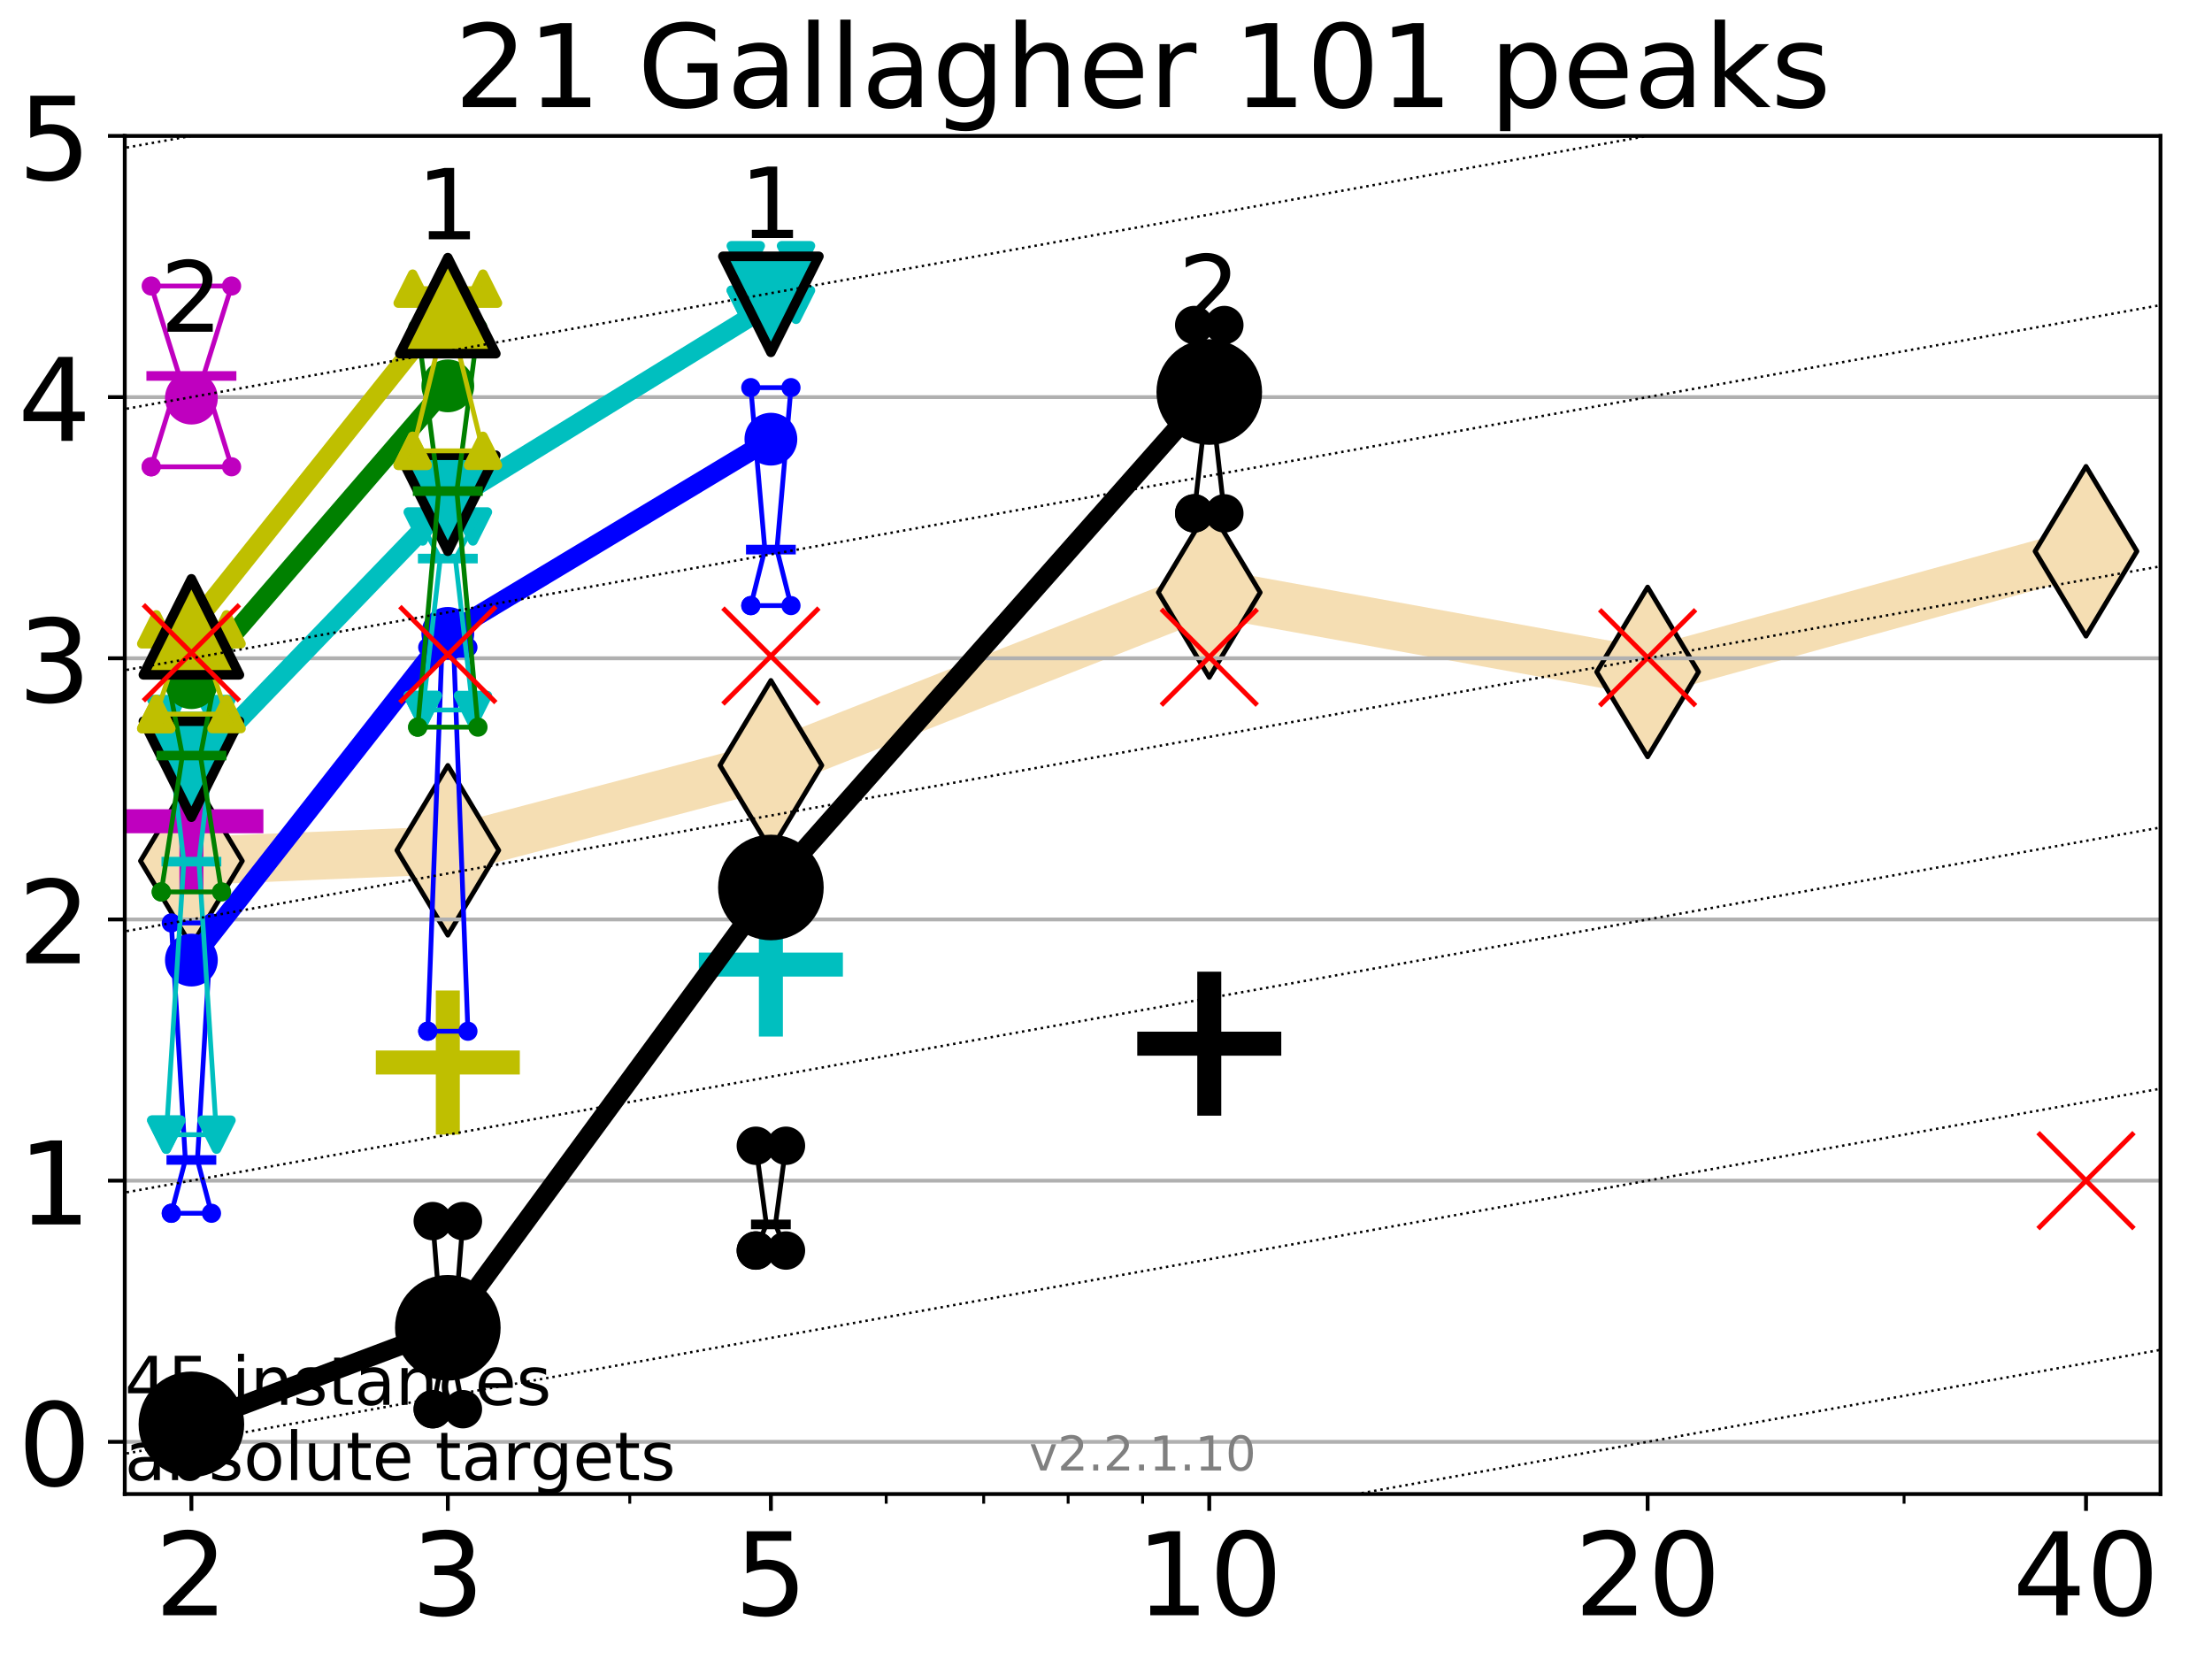 <?xml version="1.0" encoding="utf-8" standalone="no"?>
<!DOCTYPE svg PUBLIC "-//W3C//DTD SVG 1.1//EN"
  "http://www.w3.org/Graphics/SVG/1.1/DTD/svg11.dtd">
<!-- Created with matplotlib (http://matplotlib.org/) -->
<svg height="345.6pt" version="1.1" viewBox="0 0 460.8 345.6" width="460.8pt" xmlns="http://www.w3.org/2000/svg" xmlns:xlink="http://www.w3.org/1999/xlink">
 <defs>
  <style type="text/css">
*{stroke-linecap:butt;stroke-linejoin:round;}
  </style>
 </defs>
 <g id="figure_1">
  <g id="patch_1">
   <path d="M 0 345.6 
L 460.8 345.6 
L 460.8 0 
L 0 0 
z
" style="fill:#ffffff;"/>
  </g>
  <g id="axes_1">
   <g id="patch_2">
    <path d="M 25.99 311.24 
L 450.072 311.24 
L 450.072 28.32 
L 25.99 28.32 
z
" style="fill:#ffffff;"/>
   </g>
   <g id="line2d_1">
    <path clip-path="url(#pd433dd0d4f)" d="M 39.871 179.355 
L 93.29 177.135 
L 160.591 159.433 
L 251.912 123.426 
L 343.233 139.981 
L 434.554 114.841 
" style="fill:none;stroke:#f5deb3;stroke-linecap:square;stroke-width:10;"/>
    <defs>
     <path d="M -0 17.678 
L 10.607 0 
L 0 -17.678 
L -10.607 -0 
z
" id="m0568f35afc" style="stroke:#000000;stroke-linejoin:miter;"/>
    </defs>
    <g clip-path="url(#pd433dd0d4f)">
     <use style="fill:#f5deb3;stroke:#000000;stroke-linejoin:miter;" x="39.871" xlink:href="#m0568f35afc" y="179.355"/>
     <use style="fill:#f5deb3;stroke:#000000;stroke-linejoin:miter;" x="93.29" xlink:href="#m0568f35afc" y="177.135"/>
     <use style="fill:#f5deb3;stroke:#000000;stroke-linejoin:miter;" x="160.591" xlink:href="#m0568f35afc" y="159.433"/>
     <use style="fill:#f5deb3;stroke:#000000;stroke-linejoin:miter;" x="251.912" xlink:href="#m0568f35afc" y="123.426"/>
     <use style="fill:#f5deb3;stroke:#000000;stroke-linejoin:miter;" x="343.233" xlink:href="#m0568f35afc" y="139.981"/>
     <use style="fill:#f5deb3;stroke:#000000;stroke-linejoin:miter;" x="434.554" xlink:href="#m0568f35afc" y="114.841"/>
    </g>
   </g>
   <g id="line2d_2">
    <defs>
     <path d="M -15 0 
L 15 0 
M 0 15 
L 0 -15 
" id="m811076a18c" style="stroke:#bfbf00;stroke-width:5;"/>
    </defs>
    <g clip-path="url(#pd433dd0d4f)">
     <use style="fill:#bfbf00;stroke:#bfbf00;stroke-width:5;" x="93.29" xlink:href="#m811076a18c" y="221.342"/>
    </g>
   </g>
   <g id="line2d_3">
    <defs>
     <path d="M -15 0 
L 15 0 
M 0 15 
L 0 -15 
" id="me0e8d60a28" style="stroke:#000000;stroke-width:5;"/>
    </defs>
    <g clip-path="url(#pd433dd0d4f)">
     <use style="stroke:#000000;stroke-width:5;" x="251.912" xlink:href="#me0e8d60a28" y="217.42"/>
    </g>
   </g>
   <g id="line2d_4">
    <defs>
     <path d="M -15 0 
L 15 0 
M 0 15 
L 0 -15 
" id="m32c648c421" style="stroke:#bf00bf;stroke-width:5;"/>
    </defs>
    <g clip-path="url(#pd433dd0d4f)">
     <use style="fill:#bf00bf;stroke:#bf00bf;stroke-width:5;" x="39.871" xlink:href="#m32c648c421" y="171.079"/>
    </g>
   </g>
   <g id="line2d_5">
    <defs>
     <path d="M -15 0 
L 15 0 
M 0 15 
L 0 -15 
" id="m9f077e4fb0" style="stroke:#00bfbf;stroke-width:5;"/>
    </defs>
    <g clip-path="url(#pd433dd0d4f)">
     <use style="fill:#00bfbf;stroke:#00bfbf;stroke-width:5;" x="160.591" xlink:href="#m9f077e4fb0" y="200.936"/>
    </g>
   </g>
   <g id="matplotlib.axis_1">
    <g id="xtick_1">
     <g id="line2d_6">
      <defs>
       <path d="M 0 0 
L 0 3.5 
" id="m00605b5933" style="stroke:#000000;stroke-width:0.8;"/>
      </defs>
      <g>
       <use style="stroke:#000000;stroke-width:0.8;" x="39.871" xlink:href="#m00605b5933" y="311.24"/>
      </g>
     </g>
     <g id="text_1">
      <!-- 2 -->
      <defs>
       <path d="M 19.188 8.297 
L 53.609 8.297 
L 53.609 0 
L 7.328 0 
L 7.328 8.297 
Q 12.938 14.109 22.625 23.891 
Q 32.328 33.688 34.812 36.531 
Q 39.547 41.844 41.422 45.531 
Q 43.312 49.219 43.312 52.781 
Q 43.312 58.594 39.234 62.25 
Q 35.156 65.922 28.609 65.922 
Q 23.969 65.922 18.812 64.312 
Q 13.672 62.703 7.812 59.422 
L 7.812 69.391 
Q 13.766 71.781 18.938 73 
Q 24.125 74.219 28.422 74.219 
Q 39.75 74.219 46.484 68.547 
Q 53.219 62.891 53.219 53.422 
Q 53.219 48.922 51.531 44.891 
Q 49.859 40.875 45.406 35.406 
Q 44.188 33.984 37.641 27.219 
Q 31.109 20.453 19.188 8.297 
z
" id="DejaVuSans-32"/>
      </defs>
      <g transform="translate(32.236 336.476)scale(0.24 -0.24)">
       <use xlink:href="#DejaVuSans-32"/>
      </g>
     </g>
    </g>
    <g id="xtick_2">
     <g id="line2d_7">
      <g>
       <use style="stroke:#000000;stroke-width:0.8;" x="93.29" xlink:href="#m00605b5933" y="311.24"/>
      </g>
     </g>
     <g id="text_2">
      <!-- 3 -->
      <defs>
       <path d="M 40.578 39.312 
Q 47.656 37.797 51.625 33 
Q 55.609 28.219 55.609 21.188 
Q 55.609 10.406 48.188 4.484 
Q 40.766 -1.422 27.094 -1.422 
Q 22.516 -1.422 17.656 -0.516 
Q 12.797 0.391 7.625 2.203 
L 7.625 11.719 
Q 11.719 9.328 16.594 8.109 
Q 21.484 6.891 26.812 6.891 
Q 36.078 6.891 40.938 10.547 
Q 45.797 14.203 45.797 21.188 
Q 45.797 27.641 41.281 31.266 
Q 36.766 34.906 28.719 34.906 
L 20.219 34.906 
L 20.219 43.016 
L 29.109 43.016 
Q 36.375 43.016 40.234 45.922 
Q 44.094 48.828 44.094 54.297 
Q 44.094 59.906 40.109 62.906 
Q 36.141 65.922 28.719 65.922 
Q 24.656 65.922 20.016 65.031 
Q 15.375 64.156 9.812 62.312 
L 9.812 71.094 
Q 15.438 72.656 20.344 73.438 
Q 25.25 74.219 29.594 74.219 
Q 40.828 74.219 47.359 69.109 
Q 53.906 64.016 53.906 55.328 
Q 53.906 49.266 50.438 45.094 
Q 46.969 40.922 40.578 39.312 
z
" id="DejaVuSans-33"/>
      </defs>
      <g transform="translate(85.656 336.476)scale(0.24 -0.24)">
       <use xlink:href="#DejaVuSans-33"/>
      </g>
     </g>
    </g>
    <g id="xtick_3">
     <g id="line2d_8">
      <g>
       <use style="stroke:#000000;stroke-width:0.8;" x="160.591" xlink:href="#m00605b5933" y="311.24"/>
      </g>
     </g>
     <g id="text_3">
      <!-- 5 -->
      <defs>
       <path d="M 10.797 72.906 
L 49.516 72.906 
L 49.516 64.594 
L 19.828 64.594 
L 19.828 46.734 
Q 21.969 47.469 24.109 47.828 
Q 26.266 48.188 28.422 48.188 
Q 40.625 48.188 47.75 41.5 
Q 54.891 34.812 54.891 23.391 
Q 54.891 11.625 47.562 5.094 
Q 40.234 -1.422 26.906 -1.422 
Q 22.312 -1.422 17.547 -0.641 
Q 12.797 0.141 7.719 1.703 
L 7.719 11.625 
Q 12.109 9.234 16.797 8.062 
Q 21.484 6.891 26.703 6.891 
Q 35.156 6.891 40.078 11.328 
Q 45.016 15.766 45.016 23.391 
Q 45.016 31 40.078 35.438 
Q 35.156 39.891 26.703 39.891 
Q 22.75 39.891 18.812 39.016 
Q 14.891 38.141 10.797 36.281 
z
" id="DejaVuSans-35"/>
      </defs>
      <g transform="translate(152.956 336.476)scale(0.24 -0.24)">
       <use xlink:href="#DejaVuSans-35"/>
      </g>
     </g>
    </g>
    <g id="xtick_4">
     <g id="line2d_9">
      <g>
       <use style="stroke:#000000;stroke-width:0.8;" x="251.912" xlink:href="#m00605b5933" y="311.24"/>
      </g>
     </g>
     <g id="text_4">
      <!-- 10 -->
      <defs>
       <path d="M 12.406 8.297 
L 28.516 8.297 
L 28.516 63.922 
L 10.984 60.406 
L 10.984 69.391 
L 28.422 72.906 
L 38.281 72.906 
L 38.281 8.297 
L 54.391 8.297 
L 54.391 0 
L 12.406 0 
z
" id="DejaVuSans-31"/>
       <path d="M 31.781 66.406 
Q 24.172 66.406 20.328 58.906 
Q 16.5 51.422 16.5 36.375 
Q 16.5 21.391 20.328 13.891 
Q 24.172 6.391 31.781 6.391 
Q 39.453 6.391 43.281 13.891 
Q 47.125 21.391 47.125 36.375 
Q 47.125 51.422 43.281 58.906 
Q 39.453 66.406 31.781 66.406 
z
M 31.781 74.219 
Q 44.047 74.219 50.516 64.516 
Q 56.984 54.828 56.984 36.375 
Q 56.984 17.969 50.516 8.266 
Q 44.047 -1.422 31.781 -1.422 
Q 19.531 -1.422 13.062 8.266 
Q 6.594 17.969 6.594 36.375 
Q 6.594 54.828 13.062 64.516 
Q 19.531 74.219 31.781 74.219 
z
" id="DejaVuSans-30"/>
      </defs>
      <g transform="translate(236.642 336.476)scale(0.24 -0.24)">
       <use xlink:href="#DejaVuSans-31"/>
       <use x="63.623" xlink:href="#DejaVuSans-30"/>
      </g>
     </g>
    </g>
    <g id="xtick_5">
     <g id="line2d_10">
      <g>
       <use style="stroke:#000000;stroke-width:0.8;" x="343.233" xlink:href="#m00605b5933" y="311.24"/>
      </g>
     </g>
     <g id="text_5">
      <!-- 20 -->
      <g transform="translate(327.963 336.476)scale(0.24 -0.24)">
       <use xlink:href="#DejaVuSans-32"/>
       <use x="63.623" xlink:href="#DejaVuSans-30"/>
      </g>
     </g>
    </g>
    <g id="xtick_6">
     <g id="line2d_11">
      <g>
       <use style="stroke:#000000;stroke-width:0.8;" x="434.554" xlink:href="#m00605b5933" y="311.24"/>
      </g>
     </g>
     <g id="text_6">
      <!-- 40 -->
      <defs>
       <path d="M 37.797 64.312 
L 12.891 25.391 
L 37.797 25.391 
z
M 35.203 72.906 
L 47.609 72.906 
L 47.609 25.391 
L 58.016 25.391 
L 58.016 17.188 
L 47.609 17.188 
L 47.609 0 
L 37.797 0 
L 37.797 17.188 
L 4.891 17.188 
L 4.891 26.703 
z
" id="DejaVuSans-34"/>
      </defs>
      <g transform="translate(419.284 336.476)scale(0.24 -0.24)">
       <use xlink:href="#DejaVuSans-34"/>
       <use x="63.623" xlink:href="#DejaVuSans-30"/>
      </g>
     </g>
    </g>
    <g id="xtick_7">
     <g id="line2d_12">
      <defs>
       <path d="M 0 0 
L 0 2 
" id="md5c6cece53" style="stroke:#000000;stroke-width:0.6;"/>
      </defs>
      <g>
       <use style="stroke:#000000;stroke-width:0.6;" x="39.871" xlink:href="#md5c6cece53" y="311.24"/>
      </g>
     </g>
    </g>
    <g id="xtick_8">
     <g id="line2d_13">
      <g>
       <use style="stroke:#000000;stroke-width:0.6;" x="93.29" xlink:href="#md5c6cece53" y="311.24"/>
      </g>
     </g>
    </g>
    <g id="xtick_9">
     <g id="line2d_14">
      <g>
       <use style="stroke:#000000;stroke-width:0.6;" x="131.192" xlink:href="#md5c6cece53" y="311.24"/>
      </g>
     </g>
    </g>
    <g id="xtick_10">
     <g id="line2d_15">
      <g>
       <use style="stroke:#000000;stroke-width:0.6;" x="160.591" xlink:href="#md5c6cece53" y="311.24"/>
      </g>
     </g>
    </g>
    <g id="xtick_11">
     <g id="line2d_16">
      <g>
       <use style="stroke:#000000;stroke-width:0.6;" x="184.612" xlink:href="#md5c6cece53" y="311.24"/>
      </g>
     </g>
    </g>
    <g id="xtick_12">
     <g id="line2d_17">
      <g>
       <use style="stroke:#000000;stroke-width:0.6;" x="204.921" xlink:href="#md5c6cece53" y="311.24"/>
      </g>
     </g>
    </g>
    <g id="xtick_13">
     <g id="line2d_18">
      <g>
       <use style="stroke:#000000;stroke-width:0.6;" x="222.513" xlink:href="#md5c6cece53" y="311.24"/>
      </g>
     </g>
    </g>
    <g id="xtick_14">
     <g id="line2d_19">
      <g>
       <use style="stroke:#000000;stroke-width:0.6;" x="238.031" xlink:href="#md5c6cece53" y="311.24"/>
      </g>
     </g>
    </g>
    <g id="xtick_15">
     <g id="line2d_20">
      <g>
       <use style="stroke:#000000;stroke-width:0.6;" x="343.233" xlink:href="#md5c6cece53" y="311.24"/>
      </g>
     </g>
    </g>
    <g id="xtick_16">
     <g id="line2d_21">
      <g>
       <use style="stroke:#000000;stroke-width:0.6;" x="396.653" xlink:href="#md5c6cece53" y="311.24"/>
      </g>
     </g>
    </g>
    <g id="xtick_17">
     <g id="line2d_22">
      <g>
       <use style="stroke:#000000;stroke-width:0.6;" x="434.554" xlink:href="#md5c6cece53" y="311.24"/>
      </g>
     </g>
    </g>
   </g>
   <g id="matplotlib.axis_2">
    <g id="ytick_1">
     <g id="line2d_23">
      <path clip-path="url(#pd433dd0d4f)" d="M 25.99 300.358 
L 450.072 300.358 
" style="fill:none;stroke:#b0b0b0;stroke-linecap:square;stroke-width:0.8;"/>
     </g>
     <g id="line2d_24">
      <defs>
       <path d="M 0 0 
L -3.5 0 
" id="m1abc0a9f28" style="stroke:#000000;stroke-width:0.8;"/>
      </defs>
      <g>
       <use style="stroke:#000000;stroke-width:0.8;" x="25.99" xlink:href="#m1abc0a9f28" y="300.358"/>
      </g>
     </g>
     <g id="text_7">
      <!-- 0 -->
      <g transform="translate(3.72 309.477)scale(0.24 -0.24)">
       <use xlink:href="#DejaVuSans-30"/>
      </g>
     </g>
    </g>
    <g id="ytick_2">
     <g id="line2d_25">
      <path clip-path="url(#pd433dd0d4f)" d="M 25.99 245.951 
L 450.072 245.951 
" style="fill:none;stroke:#b0b0b0;stroke-linecap:square;stroke-width:0.8;"/>
     </g>
     <g id="line2d_26">
      <g>
       <use style="stroke:#000000;stroke-width:0.8;" x="25.99" xlink:href="#m1abc0a9f28" y="245.951"/>
      </g>
     </g>
     <g id="text_8">
      <!-- 1 -->
      <g transform="translate(3.72 255.069)scale(0.24 -0.24)">
       <use xlink:href="#DejaVuSans-31"/>
      </g>
     </g>
    </g>
    <g id="ytick_3">
     <g id="line2d_27">
      <path clip-path="url(#pd433dd0d4f)" d="M 25.99 191.543 
L 450.072 191.543 
" style="fill:none;stroke:#b0b0b0;stroke-linecap:square;stroke-width:0.8;"/>
     </g>
     <g id="line2d_28">
      <g>
       <use style="stroke:#000000;stroke-width:0.8;" x="25.99" xlink:href="#m1abc0a9f28" y="191.543"/>
      </g>
     </g>
     <g id="text_9">
      <!-- 2 -->
      <g transform="translate(3.72 200.661)scale(0.24 -0.24)">
       <use xlink:href="#DejaVuSans-32"/>
      </g>
     </g>
    </g>
    <g id="ytick_4">
     <g id="line2d_29">
      <path clip-path="url(#pd433dd0d4f)" d="M 25.99 137.135 
L 450.072 137.135 
" style="fill:none;stroke:#b0b0b0;stroke-linecap:square;stroke-width:0.8;"/>
     </g>
     <g id="line2d_30">
      <g>
       <use style="stroke:#000000;stroke-width:0.8;" x="25.99" xlink:href="#m1abc0a9f28" y="137.135"/>
      </g>
     </g>
     <g id="text_10">
      <!-- 3 -->
      <g transform="translate(3.72 146.254)scale(0.24 -0.24)">
       <use xlink:href="#DejaVuSans-33"/>
      </g>
     </g>
    </g>
    <g id="ytick_5">
     <g id="line2d_31">
      <path clip-path="url(#pd433dd0d4f)" d="M 25.99 82.728 
L 450.072 82.728 
" style="fill:none;stroke:#b0b0b0;stroke-linecap:square;stroke-width:0.8;"/>
     </g>
     <g id="line2d_32">
      <g>
       <use style="stroke:#000000;stroke-width:0.8;" x="25.99" xlink:href="#m1abc0a9f28" y="82.728"/>
      </g>
     </g>
     <g id="text_11">
      <!-- 4 -->
      <g transform="translate(3.72 91.846)scale(0.24 -0.24)">
       <use xlink:href="#DejaVuSans-34"/>
      </g>
     </g>
    </g>
    <g id="ytick_6">
     <g id="line2d_33">
      <path clip-path="url(#pd433dd0d4f)" d="M 25.99 28.32 
L 450.072 28.32 
" style="fill:none;stroke:#b0b0b0;stroke-linecap:square;stroke-width:0.8;"/>
     </g>
     <g id="line2d_34">
      <g>
       <use style="stroke:#000000;stroke-width:0.8;" x="25.99" xlink:href="#m1abc0a9f28" y="28.32"/>
      </g>
     </g>
     <g id="text_12">
      <!-- 5 -->
      <g transform="translate(3.72 37.438)scale(0.24 -0.24)">
       <use xlink:href="#DejaVuSans-35"/>
      </g>
     </g>
    </g>
   </g>
   <g id="line2d_35">
    <path clip-path="url(#pd433dd0d4f)" d="M 36.732 316.737 
L 38.929 316.737 
L 36.732 316.737 
L 43.01 316.737 
L 40.813 316.737 
L 43.01 316.737 
L 36.732 316.737 
" style="fill:none;stroke:#000000;stroke-linecap:square;"/>
   </g>
   <g id="line2d_36">
    <path clip-path="url(#pd433dd0d4f)" d="M 36.732 316.737 
L 43.01 316.737 
L 43.01 316.737 
L 36.732 316.737 
L 36.732 316.737 
" style="fill:none;"/>
    <defs>
     <path d="M 0 3 
C 0.796 3 1.559 2.684 2.121 2.121 
C 2.684 1.559 3 0.796 3 0 
C 3 -0.796 2.684 -1.559 2.121 -2.121 
C 1.559 -2.684 0.796 -3 0 -3 
C -0.796 -3 -1.559 -2.684 -2.121 -2.121 
C -2.684 -1.559 -3 -0.796 -3 0 
C -3 0.796 -2.684 1.559 -2.121 2.121 
C -1.559 2.684 -0.796 3 0 3 
z
" id="mf3a4d9bb3d" style="stroke:#000000;stroke-width:2;"/>
    </defs>
    <g clip-path="url(#pd433dd0d4f)">
     <use style="stroke:#000000;stroke-width:2;" x="36.732" xlink:href="#mf3a4d9bb3d" y="316.737"/>
     <use style="stroke:#000000;stroke-width:2;" x="43.01" xlink:href="#mf3a4d9bb3d" y="316.737"/>
     <use style="stroke:#000000;stroke-width:2;" x="43.01" xlink:href="#mf3a4d9bb3d" y="316.737"/>
     <use style="stroke:#000000;stroke-width:2;" x="36.732" xlink:href="#mf3a4d9bb3d" y="316.737"/>
     <use style="stroke:#000000;stroke-width:2;" x="36.732" xlink:href="#mf3a4d9bb3d" y="316.737"/>
    </g>
   </g>
   <g id="line2d_37">
    <path clip-path="url(#pd433dd0d4f)" d="M 36.732 316.737 
L 43.01 316.737 
" style="fill:none;stroke:#000000;stroke-linecap:square;stroke-width:2;"/>
   </g>
   <g id="line2d_38">
    <path clip-path="url(#pd433dd0d4f)" d="M 90.151 293.561 
L 92.349 282.089 
L 90.151 254.379 
L 96.43 254.379 
L 94.232 282.089 
L 96.43 293.561 
L 90.151 293.561 
" style="fill:none;stroke:#000000;stroke-linecap:square;"/>
   </g>
   <g id="line2d_39">
    <path clip-path="url(#pd433dd0d4f)" d="M 90.151 293.561 
L 96.43 293.561 
L 96.43 254.379 
L 90.151 254.379 
L 90.151 293.561 
" style="fill:none;"/>
    <g clip-path="url(#pd433dd0d4f)">
     <use style="stroke:#000000;stroke-width:2;" x="90.151" xlink:href="#mf3a4d9bb3d" y="293.561"/>
     <use style="stroke:#000000;stroke-width:2;" x="96.43" xlink:href="#mf3a4d9bb3d" y="293.561"/>
     <use style="stroke:#000000;stroke-width:2;" x="96.43" xlink:href="#mf3a4d9bb3d" y="254.379"/>
     <use style="stroke:#000000;stroke-width:2;" x="90.151" xlink:href="#mf3a4d9bb3d" y="254.379"/>
     <use style="stroke:#000000;stroke-width:2;" x="90.151" xlink:href="#mf3a4d9bb3d" y="293.561"/>
    </g>
   </g>
   <g id="line2d_40">
    <path clip-path="url(#pd433dd0d4f)" d="M 90.151 282.089 
L 96.43 282.089 
" style="fill:none;stroke:#000000;stroke-linecap:square;stroke-width:2;"/>
   </g>
   <g id="line2d_41">
    <path clip-path="url(#pd433dd0d4f)" d="M 157.452 260.511 
L 159.649 255.064 
L 157.452 238.685 
L 163.73 238.685 
L 161.533 255.064 
L 163.73 260.511 
L 157.452 260.511 
" style="fill:none;stroke:#000000;stroke-linecap:square;"/>
   </g>
   <g id="line2d_42">
    <path clip-path="url(#pd433dd0d4f)" d="M 157.452 260.511 
L 163.73 260.511 
L 163.73 238.685 
L 157.452 238.685 
L 157.452 260.511 
" style="fill:none;"/>
    <g clip-path="url(#pd433dd0d4f)">
     <use style="stroke:#000000;stroke-width:2;" x="157.452" xlink:href="#mf3a4d9bb3d" y="260.511"/>
     <use style="stroke:#000000;stroke-width:2;" x="163.73" xlink:href="#mf3a4d9bb3d" y="260.511"/>
     <use style="stroke:#000000;stroke-width:2;" x="163.73" xlink:href="#mf3a4d9bb3d" y="238.685"/>
     <use style="stroke:#000000;stroke-width:2;" x="157.452" xlink:href="#mf3a4d9bb3d" y="238.685"/>
     <use style="stroke:#000000;stroke-width:2;" x="157.452" xlink:href="#mf3a4d9bb3d" y="260.511"/>
    </g>
   </g>
   <g id="line2d_43">
    <path clip-path="url(#pd433dd0d4f)" d="M 157.452 255.064 
L 163.73 255.064 
" style="fill:none;stroke:#000000;stroke-linecap:square;stroke-width:2;"/>
   </g>
   <g id="line2d_44">
    <path clip-path="url(#pd433dd0d4f)" d="M 248.773 106.942 
L 250.97 87.451 
L 248.773 67.713 
L 255.051 67.713 
L 252.854 87.451 
L 255.051 106.942 
L 248.773 106.942 
" style="fill:none;stroke:#000000;stroke-linecap:square;"/>
   </g>
   <g id="line2d_45">
    <path clip-path="url(#pd433dd0d4f)" d="M 248.773 106.942 
L 255.051 106.942 
L 255.051 67.713 
L 248.773 67.713 
L 248.773 106.942 
" style="fill:none;"/>
    <g clip-path="url(#pd433dd0d4f)">
     <use style="stroke:#000000;stroke-width:2;" x="248.773" xlink:href="#mf3a4d9bb3d" y="106.942"/>
     <use style="stroke:#000000;stroke-width:2;" x="255.051" xlink:href="#mf3a4d9bb3d" y="106.942"/>
     <use style="stroke:#000000;stroke-width:2;" x="255.051" xlink:href="#mf3a4d9bb3d" y="67.713"/>
     <use style="stroke:#000000;stroke-width:2;" x="248.773" xlink:href="#mf3a4d9bb3d" y="67.713"/>
     <use style="stroke:#000000;stroke-width:2;" x="248.773" xlink:href="#mf3a4d9bb3d" y="106.942"/>
    </g>
   </g>
   <g id="line2d_46">
    <path clip-path="url(#pd433dd0d4f)" d="M 248.773 87.451 
L 255.051 87.451 
" style="fill:none;stroke:#000000;stroke-linecap:square;stroke-width:2;"/>
   </g>
   <g id="line2d_47">
    <path clip-path="url(#pd433dd0d4f)" d="M 39.871 296.716 
L 93.29 276.599 
" style="fill:none;stroke:#000000;stroke-linecap:square;stroke-width:4;"/>
   </g>
   <g id="line2d_48">
    <path clip-path="url(#pd433dd0d4f)" d="M 93.29 276.599 
L 160.591 184.878 
" style="fill:none;stroke:#000000;stroke-linecap:square;stroke-width:4;"/>
   </g>
   <g id="line2d_49">
    <path clip-path="url(#pd433dd0d4f)" d="M 160.591 184.878 
L 251.912 81.663 
" style="fill:none;stroke:#000000;stroke-linecap:square;stroke-width:4;"/>
   </g>
   <g id="line2d_50">
    <path clip-path="url(#pd433dd0d4f)" d="M 39.871 296.716 
L 93.29 276.599 
L 160.591 184.878 
L 251.912 81.663 
" style="fill:none;"/>
    <defs>
     <path d="M 0 10 
C 2.652 10 5.196 8.946 7.071 7.071 
C 8.946 5.196 10 2.652 10 0 
C 10 -2.652 8.946 -5.196 7.071 -7.071 
C 5.196 -8.946 2.652 -10 0 -10 
C -2.652 -10 -5.196 -8.946 -7.071 -7.071 
C -8.946 -5.196 -10 -2.652 -10 0 
C -10 2.652 -8.946 5.196 -7.071 7.071 
C -5.196 8.946 -2.652 10 0 10 
z
" id="m16fea1c926" style="stroke:#000000;stroke-width:2;"/>
    </defs>
    <g clip-path="url(#pd433dd0d4f)">
     <use style="stroke:#000000;stroke-width:2;" x="39.871" xlink:href="#m16fea1c926" y="296.716"/>
     <use style="stroke:#000000;stroke-width:2;" x="93.29" xlink:href="#m16fea1c926" y="276.599"/>
     <use style="stroke:#000000;stroke-width:2;" x="160.591" xlink:href="#m16fea1c926" y="184.878"/>
     <use style="stroke:#000000;stroke-width:2;" x="251.912" xlink:href="#m16fea1c926" y="81.663"/>
    </g>
   </g>
   <g id="line2d_51">
    <path clip-path="url(#pd433dd0d4f)" d="M 35.685 252.748 
L 38.615 241.643 
L 35.685 192.263 
L 44.057 192.263 
L 41.127 241.643 
L 44.057 252.748 
L 35.685 252.748 
" style="fill:none;stroke:#0000ff;stroke-linecap:square;"/>
   </g>
   <g id="line2d_52">
    <path clip-path="url(#pd433dd0d4f)" d="M 35.685 252.748 
L 44.057 252.748 
L 44.057 192.263 
L 35.685 192.263 
L 35.685 252.748 
" style="fill:none;"/>
    <defs>
     <path d="M 0 1.5 
C 0.398 1.5 0.779 1.342 1.061 1.061 
C 1.342 0.779 1.5 0.398 1.5 0 
C 1.5 -0.398 1.342 -0.779 1.061 -1.061 
C 0.779 -1.342 0.398 -1.5 0 -1.5 
C -0.398 -1.5 -0.779 -1.342 -1.061 -1.061 
C -1.342 -0.779 -1.5 -0.398 -1.5 0 
C -1.5 0.398 -1.342 0.779 -1.061 1.061 
C -0.779 1.342 -0.398 1.5 0 1.5 
z
" id="mb95ff919f1" style="stroke:#0000ff;"/>
    </defs>
    <g clip-path="url(#pd433dd0d4f)">
     <use style="fill:#0000ff;stroke:#0000ff;" x="35.685" xlink:href="#mb95ff919f1" y="252.748"/>
     <use style="fill:#0000ff;stroke:#0000ff;" x="44.057" xlink:href="#mb95ff919f1" y="252.748"/>
     <use style="fill:#0000ff;stroke:#0000ff;" x="44.057" xlink:href="#mb95ff919f1" y="192.263"/>
     <use style="fill:#0000ff;stroke:#0000ff;" x="35.685" xlink:href="#mb95ff919f1" y="192.263"/>
     <use style="fill:#0000ff;stroke:#0000ff;" x="35.685" xlink:href="#mb95ff919f1" y="252.748"/>
    </g>
   </g>
   <g id="line2d_53">
    <path clip-path="url(#pd433dd0d4f)" d="M 35.685 241.643 
L 44.057 241.643 
" style="fill:none;stroke:#0000ff;stroke-linecap:square;stroke-width:2;"/>
   </g>
   <g id="line2d_54">
    <path clip-path="url(#pd433dd0d4f)" d="M 89.105 214.824 
L 92.035 136.009 
L 89.105 134.855 
L 97.476 134.855 
L 94.546 136.009 
L 97.476 214.824 
L 89.105 214.824 
" style="fill:none;stroke:#0000ff;stroke-linecap:square;"/>
   </g>
   <g id="line2d_55">
    <path clip-path="url(#pd433dd0d4f)" d="M 89.105 214.824 
L 97.476 214.824 
L 97.476 134.855 
L 89.105 134.855 
L 89.105 214.824 
" style="fill:none;"/>
    <g clip-path="url(#pd433dd0d4f)">
     <use style="fill:#0000ff;stroke:#0000ff;" x="89.105" xlink:href="#mb95ff919f1" y="214.824"/>
     <use style="fill:#0000ff;stroke:#0000ff;" x="97.476" xlink:href="#mb95ff919f1" y="214.824"/>
     <use style="fill:#0000ff;stroke:#0000ff;" x="97.476" xlink:href="#mb95ff919f1" y="134.855"/>
     <use style="fill:#0000ff;stroke:#0000ff;" x="89.105" xlink:href="#mb95ff919f1" y="134.855"/>
     <use style="fill:#0000ff;stroke:#0000ff;" x="89.105" xlink:href="#mb95ff919f1" y="214.824"/>
    </g>
   </g>
   <g id="line2d_56">
    <path clip-path="url(#pd433dd0d4f)" d="M 89.105 136.009 
L 97.476 136.009 
" style="fill:none;stroke:#0000ff;stroke-linecap:square;stroke-width:2;"/>
   </g>
   <g id="line2d_57">
    <path clip-path="url(#pd433dd0d4f)" d="M 156.405 126.157 
L 159.335 114.492 
L 156.405 80.749 
L 164.777 80.749 
L 161.847 114.492 
L 164.777 126.157 
L 156.405 126.157 
" style="fill:none;stroke:#0000ff;stroke-linecap:square;"/>
   </g>
   <g id="line2d_58">
    <path clip-path="url(#pd433dd0d4f)" d="M 156.405 126.157 
L 164.777 126.157 
L 164.777 80.749 
L 156.405 80.749 
L 156.405 126.157 
" style="fill:none;"/>
    <g clip-path="url(#pd433dd0d4f)">
     <use style="fill:#0000ff;stroke:#0000ff;" x="156.405" xlink:href="#mb95ff919f1" y="126.157"/>
     <use style="fill:#0000ff;stroke:#0000ff;" x="164.777" xlink:href="#mb95ff919f1" y="126.157"/>
     <use style="fill:#0000ff;stroke:#0000ff;" x="164.777" xlink:href="#mb95ff919f1" y="80.749"/>
     <use style="fill:#0000ff;stroke:#0000ff;" x="156.405" xlink:href="#mb95ff919f1" y="80.749"/>
     <use style="fill:#0000ff;stroke:#0000ff;" x="156.405" xlink:href="#mb95ff919f1" y="126.157"/>
    </g>
   </g>
   <g id="line2d_59">
    <path clip-path="url(#pd433dd0d4f)" d="M 156.405 114.492 
L 164.777 114.492 
" style="fill:none;stroke:#0000ff;stroke-linecap:square;stroke-width:2;"/>
   </g>
   <g id="line2d_60">
    <path clip-path="url(#pd433dd0d4f)" d="M 39.871 200.001 
L 93.29 131.947 
" style="fill:none;stroke:#0000ff;stroke-linecap:square;stroke-width:4;"/>
   </g>
   <g id="line2d_61">
    <path clip-path="url(#pd433dd0d4f)" d="M 93.29 131.947 
L 160.591 91.489 
" style="fill:none;stroke:#0000ff;stroke-linecap:square;stroke-width:4;"/>
   </g>
   <g id="line2d_62">
    <path clip-path="url(#pd433dd0d4f)" d="M 39.871 200.001 
L 93.29 131.947 
L 160.591 91.489 
" style="fill:none;"/>
    <defs>
     <path d="M 0 5 
C 1.326 5 2.598 4.473 3.536 3.536 
C 4.473 2.598 5 1.326 5 0 
C 5 -1.326 4.473 -2.598 3.536 -3.536 
C 2.598 -4.473 1.326 -5 0 -5 
C -1.326 -5 -2.598 -4.473 -3.536 -3.536 
C -4.473 -2.598 -5 -1.326 -5 0 
C -5 1.326 -4.473 2.598 -3.536 3.536 
C -2.598 4.473 -1.326 5 0 5 
z
" id="madfcd2f1ac" style="stroke:#0000ff;"/>
    </defs>
    <g clip-path="url(#pd433dd0d4f)">
     <use style="fill:#0000ff;stroke:#0000ff;" x="39.871" xlink:href="#madfcd2f1ac" y="200.001"/>
     <use style="fill:#0000ff;stroke:#0000ff;" x="93.29" xlink:href="#madfcd2f1ac" y="131.947"/>
     <use style="fill:#0000ff;stroke:#0000ff;" x="160.591" xlink:href="#madfcd2f1ac" y="91.489"/>
    </g>
   </g>
   <g id="line2d_63">
    <path clip-path="url(#pd433dd0d4f)" d="M 34.639 236.37 
L 38.301 179.496 
L 34.639 148.757 
L 45.103 148.757 
L 41.441 179.496 
L 45.103 236.37 
L 34.639 236.37 
" style="fill:none;stroke:#00bfbf;stroke-linecap:square;"/>
   </g>
   <g id="line2d_64">
    <path clip-path="url(#pd433dd0d4f)" d="M 34.639 236.37 
L 45.103 236.37 
L 45.103 148.757 
L 34.639 148.757 
L 34.639 236.37 
" style="fill:none;"/>
    <defs>
     <path d="M -0 3 
L 3 -3 
L -3 -3 
z
" id="m3bb886fe42" style="stroke:#00bfbf;stroke-linejoin:miter;stroke-width:2;"/>
    </defs>
    <g clip-path="url(#pd433dd0d4f)">
     <use style="fill:#00bfbf;stroke:#00bfbf;stroke-linejoin:miter;stroke-width:2;" x="34.639" xlink:href="#m3bb886fe42" y="236.37"/>
     <use style="fill:#00bfbf;stroke:#00bfbf;stroke-linejoin:miter;stroke-width:2;" x="45.103" xlink:href="#m3bb886fe42" y="236.37"/>
     <use style="fill:#00bfbf;stroke:#00bfbf;stroke-linejoin:miter;stroke-width:2;" x="45.103" xlink:href="#m3bb886fe42" y="148.757"/>
     <use style="fill:#00bfbf;stroke:#00bfbf;stroke-linejoin:miter;stroke-width:2;" x="34.639" xlink:href="#m3bb886fe42" y="148.757"/>
     <use style="fill:#00bfbf;stroke:#00bfbf;stroke-linejoin:miter;stroke-width:2;" x="34.639" xlink:href="#m3bb886fe42" y="236.37"/>
    </g>
   </g>
   <g id="line2d_65">
    <path clip-path="url(#pd433dd0d4f)" d="M 34.639 179.496 
L 45.103 179.496 
" style="fill:none;stroke:#00bfbf;stroke-linecap:square;stroke-width:2;"/>
   </g>
   <g id="line2d_66">
    <path clip-path="url(#pd433dd0d4f)" d="M 88.058 147.903 
L 91.721 116.357 
L 88.058 109.671 
L 98.523 109.671 
L 94.86 116.357 
L 98.523 147.903 
L 88.058 147.903 
" style="fill:none;stroke:#00bfbf;stroke-linecap:square;"/>
   </g>
   <g id="line2d_67">
    <path clip-path="url(#pd433dd0d4f)" d="M 88.058 147.903 
L 98.523 147.903 
L 98.523 109.671 
L 88.058 109.671 
L 88.058 147.903 
" style="fill:none;"/>
    <g clip-path="url(#pd433dd0d4f)">
     <use style="fill:#00bfbf;stroke:#00bfbf;stroke-linejoin:miter;stroke-width:2;" x="88.058" xlink:href="#m3bb886fe42" y="147.903"/>
     <use style="fill:#00bfbf;stroke:#00bfbf;stroke-linejoin:miter;stroke-width:2;" x="98.523" xlink:href="#m3bb886fe42" y="147.903"/>
     <use style="fill:#00bfbf;stroke:#00bfbf;stroke-linejoin:miter;stroke-width:2;" x="98.523" xlink:href="#m3bb886fe42" y="109.671"/>
     <use style="fill:#00bfbf;stroke:#00bfbf;stroke-linejoin:miter;stroke-width:2;" x="88.058" xlink:href="#m3bb886fe42" y="109.671"/>
     <use style="fill:#00bfbf;stroke:#00bfbf;stroke-linejoin:miter;stroke-width:2;" x="88.058" xlink:href="#m3bb886fe42" y="147.903"/>
    </g>
   </g>
   <g id="line2d_68">
    <path clip-path="url(#pd433dd0d4f)" d="M 88.058 116.357 
L 98.523 116.357 
" style="fill:none;stroke:#00bfbf;stroke-linecap:square;stroke-width:2;"/>
   </g>
   <g id="line2d_69">
    <path clip-path="url(#pd433dd0d4f)" d="M 155.359 63.496 
L 159.021 56.677 
L 155.359 54.213 
L 165.823 54.213 
L 162.161 56.677 
L 165.823 63.496 
L 155.359 63.496 
" style="fill:none;stroke:#00bfbf;stroke-linecap:square;"/>
   </g>
   <g id="line2d_70">
    <path clip-path="url(#pd433dd0d4f)" d="M 155.359 63.496 
L 165.823 63.496 
L 165.823 54.213 
L 155.359 54.213 
L 155.359 63.496 
" style="fill:none;"/>
    <g clip-path="url(#pd433dd0d4f)">
     <use style="fill:#00bfbf;stroke:#00bfbf;stroke-linejoin:miter;stroke-width:2;" x="155.359" xlink:href="#m3bb886fe42" y="63.496"/>
     <use style="fill:#00bfbf;stroke:#00bfbf;stroke-linejoin:miter;stroke-width:2;" x="165.823" xlink:href="#m3bb886fe42" y="63.496"/>
     <use style="fill:#00bfbf;stroke:#00bfbf;stroke-linejoin:miter;stroke-width:2;" x="165.823" xlink:href="#m3bb886fe42" y="54.213"/>
     <use style="fill:#00bfbf;stroke:#00bfbf;stroke-linejoin:miter;stroke-width:2;" x="155.359" xlink:href="#m3bb886fe42" y="54.213"/>
     <use style="fill:#00bfbf;stroke:#00bfbf;stroke-linejoin:miter;stroke-width:2;" x="155.359" xlink:href="#m3bb886fe42" y="63.496"/>
    </g>
   </g>
   <g id="line2d_71">
    <path clip-path="url(#pd433dd0d4f)" d="M 155.359 56.677 
L 165.823 56.677 
" style="fill:none;stroke:#00bfbf;stroke-linecap:square;stroke-width:2;"/>
   </g>
   <g id="line2d_72">
    <path clip-path="url(#pd433dd0d4f)" d="M 39.871 160.235 
L 93.29 104.831 
" style="fill:none;stroke:#00bfbf;stroke-linecap:square;stroke-width:4;"/>
   </g>
   <g id="line2d_73">
    <path clip-path="url(#pd433dd0d4f)" d="M 93.29 104.831 
L 160.591 63.402 
" style="fill:none;stroke:#00bfbf;stroke-linecap:square;stroke-width:4;"/>
   </g>
   <g id="line2d_74">
    <path clip-path="url(#pd433dd0d4f)" d="M 39.871 160.235 
L 93.29 104.831 
L 160.591 63.402 
" style="fill:none;"/>
    <defs>
     <path d="M -0 10 
L 10 -10 
L -10 -10 
z
" id="ma4f4740306" style="stroke:#000000;stroke-linejoin:miter;stroke-width:2;"/>
    </defs>
    <g clip-path="url(#pd433dd0d4f)">
     <use style="fill:#00bfbf;stroke:#000000;stroke-linejoin:miter;stroke-width:2;" x="39.871" xlink:href="#ma4f4740306" y="160.235"/>
     <use style="fill:#00bfbf;stroke:#000000;stroke-linejoin:miter;stroke-width:2;" x="93.29" xlink:href="#ma4f4740306" y="104.831"/>
     <use style="fill:#00bfbf;stroke:#000000;stroke-linejoin:miter;stroke-width:2;" x="160.591" xlink:href="#ma4f4740306" y="63.402"/>
    </g>
   </g>
   <g id="line2d_75">
    <path clip-path="url(#pd433dd0d4f)" d="M 33.593 185.803 
L 37.988 157.396 
L 33.593 134.415 
L 46.15 134.415 
L 41.755 157.396 
L 46.15 185.803 
L 33.593 185.803 
" style="fill:none;stroke:#008000;stroke-linecap:square;"/>
   </g>
   <g id="line2d_76">
    <path clip-path="url(#pd433dd0d4f)" d="M 33.593 185.803 
L 46.15 185.803 
L 46.15 134.415 
L 33.593 134.415 
L 33.593 185.803 
" style="fill:none;"/>
    <defs>
     <path d="M 0 1.5 
C 0.398 1.5 0.779 1.342 1.061 1.061 
C 1.342 0.779 1.5 0.398 1.5 0 
C 1.5 -0.398 1.342 -0.779 1.061 -1.061 
C 0.779 -1.342 0.398 -1.5 0 -1.5 
C -0.398 -1.5 -0.779 -1.342 -1.061 -1.061 
C -1.342 -0.779 -1.5 -0.398 -1.5 0 
C -1.5 0.398 -1.342 0.779 -1.061 1.061 
C -0.779 1.342 -0.398 1.5 0 1.5 
z
" id="m647d1bdc05" style="stroke:#008000;"/>
    </defs>
    <g clip-path="url(#pd433dd0d4f)">
     <use style="fill:#008000;stroke:#008000;" x="33.593" xlink:href="#m647d1bdc05" y="185.803"/>
     <use style="fill:#008000;stroke:#008000;" x="46.15" xlink:href="#m647d1bdc05" y="185.803"/>
     <use style="fill:#008000;stroke:#008000;" x="46.15" xlink:href="#m647d1bdc05" y="134.415"/>
     <use style="fill:#008000;stroke:#008000;" x="33.593" xlink:href="#m647d1bdc05" y="134.415"/>
     <use style="fill:#008000;stroke:#008000;" x="33.593" xlink:href="#m647d1bdc05" y="185.803"/>
    </g>
   </g>
   <g id="line2d_77">
    <path clip-path="url(#pd433dd0d4f)" d="M 33.593 157.396 
L 46.15 157.396 
" style="fill:none;stroke:#008000;stroke-linecap:square;stroke-width:2;"/>
   </g>
   <g id="line2d_78">
    <path clip-path="url(#pd433dd0d4f)" d="M 87.012 151.477 
L 91.407 102.301 
L 87.012 68.31 
L 99.569 68.31 
L 95.174 102.301 
L 99.569 151.477 
L 87.012 151.477 
" style="fill:none;stroke:#008000;stroke-linecap:square;"/>
   </g>
   <g id="line2d_79">
    <path clip-path="url(#pd433dd0d4f)" d="M 87.012 151.477 
L 99.569 151.477 
L 99.569 68.31 
L 87.012 68.31 
L 87.012 151.477 
" style="fill:none;"/>
    <g clip-path="url(#pd433dd0d4f)">
     <use style="fill:#008000;stroke:#008000;" x="87.012" xlink:href="#m647d1bdc05" y="151.477"/>
     <use style="fill:#008000;stroke:#008000;" x="99.569" xlink:href="#m647d1bdc05" y="151.477"/>
     <use style="fill:#008000;stroke:#008000;" x="99.569" xlink:href="#m647d1bdc05" y="68.31"/>
     <use style="fill:#008000;stroke:#008000;" x="87.012" xlink:href="#m647d1bdc05" y="68.31"/>
     <use style="fill:#008000;stroke:#008000;" x="87.012" xlink:href="#m647d1bdc05" y="151.477"/>
    </g>
   </g>
   <g id="line2d_80">
    <path clip-path="url(#pd433dd0d4f)" d="M 87.012 102.301 
L 99.569 102.301 
" style="fill:none;stroke:#008000;stroke-linecap:square;stroke-width:2;"/>
   </g>
   <g id="line2d_81">
    <path clip-path="url(#pd433dd0d4f)" d="M 39.871 142.21 
L 93.29 80.387 
" style="fill:none;stroke:#008000;stroke-linecap:square;stroke-width:4;"/>
   </g>
   <g id="line2d_82">
    <path clip-path="url(#pd433dd0d4f)" d="M 39.871 142.21 
L 93.29 80.387 
" style="fill:none;"/>
    <defs>
     <path d="M 0 5 
C 1.326 5 2.598 4.473 3.536 3.536 
C 4.473 2.598 5 1.326 5 0 
C 5 -1.326 4.473 -2.598 3.536 -3.536 
C 2.598 -4.473 1.326 -5 0 -5 
C -1.326 -5 -2.598 -4.473 -3.536 -3.536 
C -4.473 -2.598 -5 -1.326 -5 0 
C -5 1.326 -4.473 2.598 -3.536 3.536 
C -2.598 4.473 -1.326 5 0 5 
z
" id="mb80fe8db5e" style="stroke:#008000;"/>
    </defs>
    <g clip-path="url(#pd433dd0d4f)">
     <use style="fill:#008000;stroke:#008000;" x="39.871" xlink:href="#mb80fe8db5e" y="142.21"/>
     <use style="fill:#008000;stroke:#008000;" x="93.29" xlink:href="#mb80fe8db5e" y="80.387"/>
    </g>
   </g>
   <g id="line2d_83">
    <path clip-path="url(#pd433dd0d4f)" d="M 32.546 148.757 
L 37.674 133.35 
L 32.546 131.1 
L 47.196 131.1 
L 42.069 133.35 
L 47.196 148.757 
L 32.546 148.757 
" style="fill:none;stroke:#bfbf00;stroke-linecap:square;"/>
   </g>
   <g id="line2d_84">
    <path clip-path="url(#pd433dd0d4f)" d="M 32.546 148.757 
L 47.196 148.757 
L 47.196 131.1 
L 32.546 131.1 
L 32.546 148.757 
" style="fill:none;"/>
    <defs>
     <path d="M 0 -3 
L -3 3 
L 3 3 
z
" id="m71c44f704e" style="stroke:#bfbf00;stroke-linejoin:miter;stroke-width:2;"/>
    </defs>
    <g clip-path="url(#pd433dd0d4f)">
     <use style="fill:#bfbf00;stroke:#bfbf00;stroke-linejoin:miter;stroke-width:2;" x="32.546" xlink:href="#m71c44f704e" y="148.757"/>
     <use style="fill:#bfbf00;stroke:#bfbf00;stroke-linejoin:miter;stroke-width:2;" x="47.196" xlink:href="#m71c44f704e" y="148.757"/>
     <use style="fill:#bfbf00;stroke:#bfbf00;stroke-linejoin:miter;stroke-width:2;" x="47.196" xlink:href="#m71c44f704e" y="131.1"/>
     <use style="fill:#bfbf00;stroke:#bfbf00;stroke-linejoin:miter;stroke-width:2;" x="32.546" xlink:href="#m71c44f704e" y="131.1"/>
     <use style="fill:#bfbf00;stroke:#bfbf00;stroke-linejoin:miter;stroke-width:2;" x="32.546" xlink:href="#m71c44f704e" y="148.757"/>
    </g>
   </g>
   <g id="line2d_85">
    <path clip-path="url(#pd433dd0d4f)" d="M 32.546 133.35 
L 47.196 133.35 
" style="fill:none;stroke:#bfbf00;stroke-linecap:square;stroke-width:2;"/>
   </g>
   <g id="line2d_86">
    <path clip-path="url(#pd433dd0d4f)" d="M 85.966 93.915 
L 91.093 72.987 
L 85.966 60.13 
L 100.615 60.13 
L 95.488 72.987 
L 100.615 93.915 
L 85.966 93.915 
" style="fill:none;stroke:#bfbf00;stroke-linecap:square;"/>
   </g>
   <g id="line2d_87">
    <path clip-path="url(#pd433dd0d4f)" d="M 85.966 93.915 
L 100.615 93.915 
L 100.615 60.13 
L 85.966 60.13 
L 85.966 93.915 
" style="fill:none;"/>
    <g clip-path="url(#pd433dd0d4f)">
     <use style="fill:#bfbf00;stroke:#bfbf00;stroke-linejoin:miter;stroke-width:2;" x="85.966" xlink:href="#m71c44f704e" y="93.915"/>
     <use style="fill:#bfbf00;stroke:#bfbf00;stroke-linejoin:miter;stroke-width:2;" x="100.615" xlink:href="#m71c44f704e" y="93.915"/>
     <use style="fill:#bfbf00;stroke:#bfbf00;stroke-linejoin:miter;stroke-width:2;" x="100.615" xlink:href="#m71c44f704e" y="60.13"/>
     <use style="fill:#bfbf00;stroke:#bfbf00;stroke-linejoin:miter;stroke-width:2;" x="85.966" xlink:href="#m71c44f704e" y="60.13"/>
     <use style="fill:#bfbf00;stroke:#bfbf00;stroke-linejoin:miter;stroke-width:2;" x="85.966" xlink:href="#m71c44f704e" y="93.915"/>
    </g>
   </g>
   <g id="line2d_88">
    <path clip-path="url(#pd433dd0d4f)" d="M 85.966 72.987 
L 100.615 72.987 
" style="fill:none;stroke:#bfbf00;stroke-linecap:square;stroke-width:2;"/>
   </g>
   <g id="line2d_89">
    <path clip-path="url(#pd433dd0d4f)" d="M 39.871 130.58 
L 93.29 63.677 
" style="fill:none;stroke:#bfbf00;stroke-linecap:square;stroke-width:4;"/>
   </g>
   <g id="line2d_90">
    <path clip-path="url(#pd433dd0d4f)" d="M 39.871 130.58 
L 93.29 63.677 
" style="fill:none;"/>
    <defs>
     <path d="M 0 -10 
L -10 10 
L 10 10 
z
" id="m7b4c83c234" style="stroke:#000000;stroke-linejoin:miter;stroke-width:2;"/>
    </defs>
    <g clip-path="url(#pd433dd0d4f)">
     <use style="fill:#bfbf00;stroke:#000000;stroke-linejoin:miter;stroke-width:2;" x="39.871" xlink:href="#m7b4c83c234" y="130.58"/>
     <use style="fill:#bfbf00;stroke:#000000;stroke-linejoin:miter;stroke-width:2;" x="93.29" xlink:href="#m7b4c83c234" y="63.677"/>
    </g>
   </g>
   <g id="line2d_91">
    <path clip-path="url(#pd433dd0d4f)" d="M 31.5 97.239 
L 37.36 78.319 
L 31.5 59.58 
L 48.242 59.58 
L 42.382 78.319 
L 48.242 97.239 
L 31.5 97.239 
" style="fill:none;stroke:#bf00bf;stroke-linecap:square;"/>
   </g>
   <g id="line2d_92">
    <path clip-path="url(#pd433dd0d4f)" d="M 31.5 97.239 
L 48.242 97.239 
L 48.242 59.58 
L 31.5 59.58 
L 31.5 97.239 
" style="fill:none;"/>
    <defs>
     <path d="M 0 1.5 
C 0.398 1.5 0.779 1.342 1.061 1.061 
C 1.342 0.779 1.5 0.398 1.5 0 
C 1.5 -0.398 1.342 -0.779 1.061 -1.061 
C 0.779 -1.342 0.398 -1.5 0 -1.5 
C -0.398 -1.5 -0.779 -1.342 -1.061 -1.061 
C -1.342 -0.779 -1.5 -0.398 -1.5 0 
C -1.5 0.398 -1.342 0.779 -1.061 1.061 
C -0.779 1.342 -0.398 1.5 0 1.5 
z
" id="m878fe7732e" style="stroke:#bf00bf;"/>
    </defs>
    <g clip-path="url(#pd433dd0d4f)">
     <use style="fill:#bf00bf;stroke:#bf00bf;" x="31.5" xlink:href="#m878fe7732e" y="97.239"/>
     <use style="fill:#bf00bf;stroke:#bf00bf;" x="48.242" xlink:href="#m878fe7732e" y="97.239"/>
     <use style="fill:#bf00bf;stroke:#bf00bf;" x="48.242" xlink:href="#m878fe7732e" y="59.58"/>
     <use style="fill:#bf00bf;stroke:#bf00bf;" x="31.5" xlink:href="#m878fe7732e" y="59.58"/>
     <use style="fill:#bf00bf;stroke:#bf00bf;" x="31.5" xlink:href="#m878fe7732e" y="97.239"/>
    </g>
   </g>
   <g id="line2d_93">
    <path clip-path="url(#pd433dd0d4f)" d="M 31.5 78.319 
L 48.242 78.319 
" style="fill:none;stroke:#bf00bf;stroke-linecap:square;stroke-width:2;"/>
   </g>
   <g id="line2d_94">
    <path clip-path="url(#pd433dd0d4f)" d="M 39.871 82.935 
" style="fill:none;"/>
    <defs>
     <path d="M 0 5 
C 1.326 5 2.598 4.473 3.536 3.536 
C 4.473 2.598 5 1.326 5 0 
C 5 -1.326 4.473 -2.598 3.536 -3.536 
C 2.598 -4.473 1.326 -5 0 -5 
C -1.326 -5 -2.598 -4.473 -3.536 -3.536 
C -4.473 -2.598 -5 -1.326 -5 0 
C -5 1.326 -4.473 2.598 -3.536 3.536 
C -2.598 4.473 -1.326 5 0 5 
z
" id="medb626e55f" style="stroke:#bf00bf;"/>
    </defs>
    <g clip-path="url(#pd433dd0d4f)">
     <use style="fill:#bf00bf;stroke:#bf00bf;" x="39.871" xlink:href="#medb626e55f" y="82.935"/>
    </g>
   </g>
   <g id="line2d_95"/>
   <g id="line2d_96"/>
   <g id="line2d_97"/>
   <g id="line2d_98"/>
   <g id="line2d_99"/>
   <g id="line2d_100"/>
   <g id="line2d_101"/>
   <g id="line2d_102">
    <defs>
     <path d="M -10 10 
L 10 -10 
M -10 -10 
L 10 10 
" id="m1fe167ba11" style="stroke:#ff0000;"/>
    </defs>
    <g clip-path="url(#pd433dd0d4f)">
     <use style="fill:#ff0000;stroke:#ff0000;" x="39.871" xlink:href="#m1fe167ba11" y="135.983"/>
     <use style="fill:#ff0000;stroke:#ff0000;" x="93.29" xlink:href="#m1fe167ba11" y="136.361"/>
     <use style="fill:#ff0000;stroke:#ff0000;" x="160.591" xlink:href="#m1fe167ba11" y="136.667"/>
     <use style="fill:#ff0000;stroke:#ff0000;" x="251.912" xlink:href="#m1fe167ba11" y="136.9"/>
     <use style="fill:#ff0000;stroke:#ff0000;" x="343.233" xlink:href="#m1fe167ba11" y="137.018"/>
     <use style="fill:#ff0000;stroke:#ff0000;" x="434.554" xlink:href="#m1fe167ba11" y="245.951"/>
    </g>
   </g>
   <g id="line2d_103">
    <path clip-path="url(#pd433dd0d4f)" d="M 85.403 346.6 
L 461.8 279.094 
" style="fill:none;stroke:#000000;stroke-dasharray:0.5,0.825;stroke-dashoffset:0;stroke-width:0.5;"/>
   </g>
   <g id="line2d_104">
    <path clip-path="url(#pd433dd0d4f)" d="M -1 307.689 
L 461.8 224.686 
" style="fill:none;stroke:#000000;stroke-dasharray:0.5,0.825;stroke-dashoffset:0;stroke-width:0.5;"/>
   </g>
   <g id="line2d_105">
    <path clip-path="url(#pd433dd0d4f)" d="M -1 253.281 
L 461.8 170.278 
" style="fill:none;stroke:#000000;stroke-dasharray:0.5,0.825;stroke-dashoffset:0;stroke-width:0.5;"/>
   </g>
   <g id="line2d_106">
    <path clip-path="url(#pd433dd0d4f)" d="M -1 198.873 
L 461.8 115.871 
" style="fill:none;stroke:#000000;stroke-dasharray:0.5,0.825;stroke-dashoffset:0;stroke-width:0.5;"/>
   </g>
   <g id="line2d_107">
    <path clip-path="url(#pd433dd0d4f)" d="M -1 144.466 
L 461.8 61.463 
" style="fill:none;stroke:#000000;stroke-dasharray:0.5,0.825;stroke-dashoffset:0;stroke-width:0.5;"/>
   </g>
   <g id="line2d_108">
    <path clip-path="url(#pd433dd0d4f)" d="M -1 90.058 
L 461.8 7.055 
" style="fill:none;stroke:#000000;stroke-dasharray:0.5,0.825;stroke-dashoffset:0;stroke-width:0.5;"/>
   </g>
   <g id="line2d_109">
    <path clip-path="url(#pd433dd0d4f)" d="M -1 35.65 
L 203.351 -1 
" style="fill:none;stroke:#000000;stroke-dasharray:0.5,0.825;stroke-dashoffset:0;stroke-width:0.5;"/>
   </g>
   <g id="line2d_110">
    <path clip-path="url(#pd433dd0d4f)" style="fill:none;stroke:#000000;stroke-dasharray:0.5,0.825;stroke-dashoffset:0;stroke-width:0.5;"/>
   </g>
   <g id="line2d_111">
    <path clip-path="url(#pd433dd0d4f)" style="fill:none;stroke:#000000;stroke-dasharray:0.5,0.825;stroke-dashoffset:0;stroke-width:0.5;"/>
   </g>
   <g id="patch_3">
    <path d="M 25.99 311.24 
L 25.99 28.32 
" style="fill:none;stroke:#000000;stroke-linecap:square;stroke-linejoin:miter;stroke-width:0.8;"/>
   </g>
   <g id="patch_4">
    <path d="M 450.072 311.24 
L 450.072 28.32 
" style="fill:none;stroke:#000000;stroke-linecap:square;stroke-linejoin:miter;stroke-width:0.8;"/>
   </g>
   <g id="patch_5">
    <path d="M 25.99 311.24 
L 450.072 311.24 
" style="fill:none;stroke:#000000;stroke-linecap:square;stroke-linejoin:miter;stroke-width:0.8;"/>
   </g>
   <g id="patch_6">
    <path d="M 25.99 28.32 
L 450.072 28.32 
" style="fill:none;stroke:#000000;stroke-linecap:square;stroke-linejoin:miter;stroke-width:0.8;"/>
   </g>
   <g id="text_13">
    <!-- 1 -->
    <g transform="translate(86.801 49.854)scale(0.204 -0.204)">
     <use xlink:href="#DejaVuSans-31"/>
    </g>
   </g>
   <g id="text_14">
    <!-- 2 -->
    <g transform="translate(245.422 67.84)scale(0.204 -0.204)">
     <use xlink:href="#DejaVuSans-32"/>
    </g>
   </g>
   <g id="text_15">
    <!-- 2 -->
    <g transform="translate(33.381 69.111)scale(0.204 -0.204)">
     <use xlink:href="#DejaVuSans-32"/>
    </g>
   </g>
   <g id="text_16">
    <!-- 1 -->
    <g transform="translate(154.101 49.578)scale(0.204 -0.204)">
     <use xlink:href="#DejaVuSans-31"/>
    </g>
   </g>
   <g id="text_17">
    <!-- 45 instances -->
    <defs>
     <path id="DejaVuSans-20"/>
     <path d="M 9.422 54.688 
L 18.406 54.688 
L 18.406 0 
L 9.422 0 
z
M 9.422 75.984 
L 18.406 75.984 
L 18.406 64.594 
L 9.422 64.594 
z
" id="DejaVuSans-69"/>
     <path d="M 54.891 33.016 
L 54.891 0 
L 45.906 0 
L 45.906 32.719 
Q 45.906 40.484 42.875 44.328 
Q 39.844 48.188 33.797 48.188 
Q 26.516 48.188 22.312 43.547 
Q 18.109 38.922 18.109 30.906 
L 18.109 0 
L 9.078 0 
L 9.078 54.688 
L 18.109 54.688 
L 18.109 46.188 
Q 21.344 51.125 25.703 53.562 
Q 30.078 56 35.797 56 
Q 45.219 56 50.047 50.172 
Q 54.891 44.344 54.891 33.016 
z
" id="DejaVuSans-6e"/>
     <path d="M 44.281 53.078 
L 44.281 44.578 
Q 40.484 46.531 36.375 47.5 
Q 32.281 48.484 27.875 48.484 
Q 21.188 48.484 17.844 46.438 
Q 14.5 44.391 14.5 40.281 
Q 14.5 37.156 16.891 35.375 
Q 19.281 33.594 26.516 31.984 
L 29.594 31.297 
Q 39.156 29.25 43.188 25.516 
Q 47.219 21.781 47.219 15.094 
Q 47.219 7.469 41.188 3.016 
Q 35.156 -1.422 24.609 -1.422 
Q 20.219 -1.422 15.453 -0.562 
Q 10.688 0.297 5.422 2 
L 5.422 11.281 
Q 10.406 8.688 15.234 7.391 
Q 20.062 6.109 24.812 6.109 
Q 31.156 6.109 34.562 8.281 
Q 37.984 10.453 37.984 14.406 
Q 37.984 18.062 35.516 20.016 
Q 33.062 21.969 24.703 23.781 
L 21.578 24.516 
Q 13.234 26.266 9.516 29.906 
Q 5.812 33.547 5.812 39.891 
Q 5.812 47.609 11.281 51.797 
Q 16.75 56 26.812 56 
Q 31.781 56 36.172 55.266 
Q 40.578 54.547 44.281 53.078 
z
" id="DejaVuSans-73"/>
     <path d="M 18.312 70.219 
L 18.312 54.688 
L 36.812 54.688 
L 36.812 47.703 
L 18.312 47.703 
L 18.312 18.016 
Q 18.312 11.328 20.141 9.422 
Q 21.969 7.516 27.594 7.516 
L 36.812 7.516 
L 36.812 0 
L 27.594 0 
Q 17.188 0 13.234 3.875 
Q 9.281 7.766 9.281 18.016 
L 9.281 47.703 
L 2.688 47.703 
L 2.688 54.688 
L 9.281 54.688 
L 9.281 70.219 
z
" id="DejaVuSans-74"/>
     <path d="M 34.281 27.484 
Q 23.391 27.484 19.188 25 
Q 14.984 22.516 14.984 16.5 
Q 14.984 11.719 18.141 8.906 
Q 21.297 6.109 26.703 6.109 
Q 34.188 6.109 38.703 11.406 
Q 43.219 16.703 43.219 25.484 
L 43.219 27.484 
z
M 52.203 31.203 
L 52.203 0 
L 43.219 0 
L 43.219 8.297 
Q 40.141 3.328 35.547 0.953 
Q 30.953 -1.422 24.312 -1.422 
Q 15.922 -1.422 10.953 3.297 
Q 6 8.016 6 15.922 
Q 6 25.141 12.172 29.828 
Q 18.359 34.516 30.609 34.516 
L 43.219 34.516 
L 43.219 35.406 
Q 43.219 41.609 39.141 45 
Q 35.062 48.391 27.688 48.391 
Q 23 48.391 18.547 47.266 
Q 14.109 46.141 10.016 43.891 
L 10.016 52.203 
Q 14.938 54.109 19.578 55.047 
Q 24.219 56 28.609 56 
Q 40.484 56 46.344 49.844 
Q 52.203 43.703 52.203 31.203 
z
" id="DejaVuSans-61"/>
     <path d="M 48.781 52.594 
L 48.781 44.188 
Q 44.969 46.297 41.141 47.344 
Q 37.312 48.391 33.406 48.391 
Q 24.656 48.391 19.812 42.844 
Q 14.984 37.312 14.984 27.297 
Q 14.984 17.281 19.812 11.734 
Q 24.656 6.203 33.406 6.203 
Q 37.312 6.203 41.141 7.25 
Q 44.969 8.297 48.781 10.406 
L 48.781 2.094 
Q 45.016 0.344 40.984 -0.531 
Q 36.969 -1.422 32.422 -1.422 
Q 20.062 -1.422 12.781 6.344 
Q 5.516 14.109 5.516 27.297 
Q 5.516 40.672 12.859 48.328 
Q 20.219 56 33.016 56 
Q 37.156 56 41.109 55.141 
Q 45.062 54.297 48.781 52.594 
z
" id="DejaVuSans-63"/>
     <path d="M 56.203 29.594 
L 56.203 25.203 
L 14.891 25.203 
Q 15.484 15.922 20.484 11.062 
Q 25.484 6.203 34.422 6.203 
Q 39.594 6.203 44.453 7.469 
Q 49.312 8.734 54.109 11.281 
L 54.109 2.781 
Q 49.266 0.734 44.188 -0.344 
Q 39.109 -1.422 33.891 -1.422 
Q 20.797 -1.422 13.156 6.188 
Q 5.516 13.812 5.516 26.812 
Q 5.516 40.234 12.766 48.109 
Q 20.016 56 32.328 56 
Q 43.359 56 49.781 48.891 
Q 56.203 41.797 56.203 29.594 
z
M 47.219 32.234 
Q 47.125 39.594 43.094 43.984 
Q 39.062 48.391 32.422 48.391 
Q 24.906 48.391 20.391 44.141 
Q 15.875 39.891 15.188 32.172 
z
" id="DejaVuSans-65"/>
    </defs>
    <g transform="translate(25.99 292.651)scale(0.14 -0.14)">
     <use xlink:href="#DejaVuSans-34"/>
     <use x="63.623" xlink:href="#DejaVuSans-35"/>
     <use x="127.246" xlink:href="#DejaVuSans-20"/>
     <use x="159.033" xlink:href="#DejaVuSans-69"/>
     <use x="186.816" xlink:href="#DejaVuSans-6e"/>
     <use x="250.195" xlink:href="#DejaVuSans-73"/>
     <use x="302.295" xlink:href="#DejaVuSans-74"/>
     <use x="341.504" xlink:href="#DejaVuSans-61"/>
     <use x="402.783" xlink:href="#DejaVuSans-6e"/>
     <use x="466.162" xlink:href="#DejaVuSans-63"/>
     <use x="521.143" xlink:href="#DejaVuSans-65"/>
     <use x="582.666" xlink:href="#DejaVuSans-73"/>
    </g>
    <!-- absolute targets -->
    <defs>
     <path d="M 48.688 27.297 
Q 48.688 37.203 44.609 42.844 
Q 40.531 48.484 33.406 48.484 
Q 26.266 48.484 22.188 42.844 
Q 18.109 37.203 18.109 27.297 
Q 18.109 17.391 22.188 11.75 
Q 26.266 6.109 33.406 6.109 
Q 40.531 6.109 44.609 11.75 
Q 48.688 17.391 48.688 27.297 
z
M 18.109 46.391 
Q 20.953 51.266 25.266 53.625 
Q 29.594 56 35.594 56 
Q 45.562 56 51.781 48.094 
Q 58.016 40.188 58.016 27.297 
Q 58.016 14.406 51.781 6.484 
Q 45.562 -1.422 35.594 -1.422 
Q 29.594 -1.422 25.266 0.953 
Q 20.953 3.328 18.109 8.203 
L 18.109 0 
L 9.078 0 
L 9.078 75.984 
L 18.109 75.984 
z
" id="DejaVuSans-62"/>
     <path d="M 30.609 48.391 
Q 23.391 48.391 19.188 42.75 
Q 14.984 37.109 14.984 27.297 
Q 14.984 17.484 19.156 11.844 
Q 23.344 6.203 30.609 6.203 
Q 37.797 6.203 41.984 11.859 
Q 46.188 17.531 46.188 27.297 
Q 46.188 37.016 41.984 42.703 
Q 37.797 48.391 30.609 48.391 
z
M 30.609 56 
Q 42.328 56 49.016 48.375 
Q 55.719 40.766 55.719 27.297 
Q 55.719 13.875 49.016 6.219 
Q 42.328 -1.422 30.609 -1.422 
Q 18.844 -1.422 12.172 6.219 
Q 5.516 13.875 5.516 27.297 
Q 5.516 40.766 12.172 48.375 
Q 18.844 56 30.609 56 
z
" id="DejaVuSans-6f"/>
     <path d="M 9.422 75.984 
L 18.406 75.984 
L 18.406 0 
L 9.422 0 
z
" id="DejaVuSans-6c"/>
     <path d="M 8.5 21.578 
L 8.5 54.688 
L 17.484 54.688 
L 17.484 21.922 
Q 17.484 14.156 20.5 10.266 
Q 23.531 6.391 29.594 6.391 
Q 36.859 6.391 41.078 11.031 
Q 45.312 15.672 45.312 23.688 
L 45.312 54.688 
L 54.297 54.688 
L 54.297 0 
L 45.312 0 
L 45.312 8.406 
Q 42.047 3.422 37.719 1 
Q 33.406 -1.422 27.688 -1.422 
Q 18.266 -1.422 13.375 4.438 
Q 8.5 10.297 8.5 21.578 
z
M 31.109 56 
z
" id="DejaVuSans-75"/>
     <path d="M 41.109 46.297 
Q 39.594 47.172 37.812 47.578 
Q 36.031 48 33.891 48 
Q 26.266 48 22.188 43.047 
Q 18.109 38.094 18.109 28.812 
L 18.109 0 
L 9.078 0 
L 9.078 54.688 
L 18.109 54.688 
L 18.109 46.188 
Q 20.953 51.172 25.484 53.578 
Q 30.031 56 36.531 56 
Q 37.453 56 38.578 55.875 
Q 39.703 55.766 41.062 55.516 
z
" id="DejaVuSans-72"/>
     <path d="M 45.406 27.984 
Q 45.406 37.75 41.375 43.109 
Q 37.359 48.484 30.078 48.484 
Q 22.859 48.484 18.828 43.109 
Q 14.797 37.75 14.797 27.984 
Q 14.797 18.266 18.828 12.891 
Q 22.859 7.516 30.078 7.516 
Q 37.359 7.516 41.375 12.891 
Q 45.406 18.266 45.406 27.984 
z
M 54.391 6.781 
Q 54.391 -7.172 48.188 -13.984 
Q 42 -20.797 29.203 -20.797 
Q 24.469 -20.797 20.266 -20.094 
Q 16.062 -19.391 12.109 -17.922 
L 12.109 -9.188 
Q 16.062 -11.328 19.922 -12.344 
Q 23.781 -13.375 27.781 -13.375 
Q 36.625 -13.375 41.016 -8.766 
Q 45.406 -4.156 45.406 5.172 
L 45.406 9.625 
Q 42.625 4.781 38.281 2.391 
Q 33.938 0 27.875 0 
Q 17.828 0 11.672 7.656 
Q 5.516 15.328 5.516 27.984 
Q 5.516 40.672 11.672 48.328 
Q 17.828 56 27.875 56 
Q 33.938 56 38.281 53.609 
Q 42.625 51.219 45.406 46.391 
L 45.406 54.688 
L 54.391 54.688 
z
" id="DejaVuSans-67"/>
    </defs>
    <g transform="translate(25.99 308.328)scale(0.14 -0.14)">
     <use xlink:href="#DejaVuSans-61"/>
     <use x="61.279" xlink:href="#DejaVuSans-62"/>
     <use x="124.756" xlink:href="#DejaVuSans-73"/>
     <use x="176.855" xlink:href="#DejaVuSans-6f"/>
     <use x="238.037" xlink:href="#DejaVuSans-6c"/>
     <use x="265.82" xlink:href="#DejaVuSans-75"/>
     <use x="329.199" xlink:href="#DejaVuSans-74"/>
     <use x="368.408" xlink:href="#DejaVuSans-65"/>
     <use x="429.932" xlink:href="#DejaVuSans-20"/>
     <use x="461.719" xlink:href="#DejaVuSans-74"/>
     <use x="500.928" xlink:href="#DejaVuSans-61"/>
     <use x="562.207" xlink:href="#DejaVuSans-72"/>
     <use x="603.305" xlink:href="#DejaVuSans-67"/>
     <use x="666.781" xlink:href="#DejaVuSans-65"/>
     <use x="728.305" xlink:href="#DejaVuSans-74"/>
     <use x="767.514" xlink:href="#DejaVuSans-73"/>
    </g>
   </g>
   <g id="text_18">
    <!-- v2.2.1.10 -->
    <defs>
     <path d="M 2.984 54.688 
L 12.5 54.688 
L 29.594 8.797 
L 46.688 54.688 
L 56.203 54.688 
L 35.688 0 
L 23.484 0 
z
" id="DejaVuSans-76"/>
     <path d="M 10.688 12.406 
L 21 12.406 
L 21 0 
L 10.688 0 
z
" id="DejaVuSans-2e"/>
    </defs>
    <g style="fill:#808080;" transform="translate(214.398 306.331)scale(0.1 -0.1)">
     <use xlink:href="#DejaVuSans-76"/>
     <use x="59.18" xlink:href="#DejaVuSans-32"/>
     <use x="122.803" xlink:href="#DejaVuSans-2e"/>
     <use x="154.59" xlink:href="#DejaVuSans-32"/>
     <use x="218.213" xlink:href="#DejaVuSans-2e"/>
     <use x="250" xlink:href="#DejaVuSans-31"/>
     <use x="313.623" xlink:href="#DejaVuSans-2e"/>
     <use x="345.41" xlink:href="#DejaVuSans-31"/>
     <use x="409.033" xlink:href="#DejaVuSans-30"/>
    </g>
   </g>
   <g id="text_19">
    <!-- 21 Gallagher 101 peaks -->
    <defs>
     <path d="M 59.516 10.406 
L 59.516 29.984 
L 43.406 29.984 
L 43.406 38.094 
L 69.281 38.094 
L 69.281 6.781 
Q 63.578 2.734 56.688 0.656 
Q 49.812 -1.422 42 -1.422 
Q 24.906 -1.422 15.25 8.562 
Q 5.609 18.562 5.609 36.375 
Q 5.609 54.25 15.25 64.234 
Q 24.906 74.219 42 74.219 
Q 49.125 74.219 55.547 72.453 
Q 61.969 70.703 67.391 67.281 
L 67.391 56.781 
Q 61.922 61.422 55.766 63.766 
Q 49.609 66.109 42.828 66.109 
Q 29.438 66.109 22.719 58.641 
Q 16.016 51.172 16.016 36.375 
Q 16.016 21.625 22.719 14.156 
Q 29.438 6.688 42.828 6.688 
Q 48.047 6.688 52.141 7.594 
Q 56.25 8.5 59.516 10.406 
z
" id="DejaVuSans-47"/>
     <path d="M 54.891 33.016 
L 54.891 0 
L 45.906 0 
L 45.906 32.719 
Q 45.906 40.484 42.875 44.328 
Q 39.844 48.188 33.797 48.188 
Q 26.516 48.188 22.312 43.547 
Q 18.109 38.922 18.109 30.906 
L 18.109 0 
L 9.078 0 
L 9.078 75.984 
L 18.109 75.984 
L 18.109 46.188 
Q 21.344 51.125 25.703 53.562 
Q 30.078 56 35.797 56 
Q 45.219 56 50.047 50.172 
Q 54.891 44.344 54.891 33.016 
z
" id="DejaVuSans-68"/>
     <path d="M 18.109 8.203 
L 18.109 -20.797 
L 9.078 -20.797 
L 9.078 54.688 
L 18.109 54.688 
L 18.109 46.391 
Q 20.953 51.266 25.266 53.625 
Q 29.594 56 35.594 56 
Q 45.562 56 51.781 48.094 
Q 58.016 40.188 58.016 27.297 
Q 58.016 14.406 51.781 6.484 
Q 45.562 -1.422 35.594 -1.422 
Q 29.594 -1.422 25.266 0.953 
Q 20.953 3.328 18.109 8.203 
z
M 48.688 27.297 
Q 48.688 37.203 44.609 42.844 
Q 40.531 48.484 33.406 48.484 
Q 26.266 48.484 22.188 42.844 
Q 18.109 37.203 18.109 27.297 
Q 18.109 17.391 22.188 11.75 
Q 26.266 6.109 33.406 6.109 
Q 40.531 6.109 44.609 11.75 
Q 48.688 17.391 48.688 27.297 
z
" id="DejaVuSans-70"/>
     <path d="M 9.078 75.984 
L 18.109 75.984 
L 18.109 31.109 
L 44.922 54.688 
L 56.391 54.688 
L 27.391 29.109 
L 57.625 0 
L 45.906 0 
L 18.109 26.703 
L 18.109 0 
L 9.078 0 
z
" id="DejaVuSans-6b"/>
    </defs>
    <g transform="translate(94.646 22.32)scale(0.24 -0.24)">
     <use xlink:href="#DejaVuSans-32"/>
     <use x="63.623" xlink:href="#DejaVuSans-31"/>
     <use x="127.246" xlink:href="#DejaVuSans-20"/>
     <use x="159.033" xlink:href="#DejaVuSans-47"/>
     <use x="236.523" xlink:href="#DejaVuSans-61"/>
     <use x="297.803" xlink:href="#DejaVuSans-6c"/>
     <use x="325.586" xlink:href="#DejaVuSans-6c"/>
     <use x="353.369" xlink:href="#DejaVuSans-61"/>
     <use x="414.648" xlink:href="#DejaVuSans-67"/>
     <use x="478.125" xlink:href="#DejaVuSans-68"/>
     <use x="541.504" xlink:href="#DejaVuSans-65"/>
     <use x="603.027" xlink:href="#DejaVuSans-72"/>
     <use x="644.141" xlink:href="#DejaVuSans-20"/>
     <use x="675.928" xlink:href="#DejaVuSans-31"/>
     <use x="739.551" xlink:href="#DejaVuSans-30"/>
     <use x="803.174" xlink:href="#DejaVuSans-31"/>
     <use x="866.797" xlink:href="#DejaVuSans-20"/>
     <use x="898.584" xlink:href="#DejaVuSans-70"/>
     <use x="962.061" xlink:href="#DejaVuSans-65"/>
     <use x="1023.584" xlink:href="#DejaVuSans-61"/>
     <use x="1084.863" xlink:href="#DejaVuSans-6b"/>
     <use x="1142.773" xlink:href="#DejaVuSans-73"/>
    </g>
   </g>
  </g>
 </g>
 <defs>
  <clipPath id="pd433dd0d4f">
   <rect height="282.92" width="424.082" x="25.99" y="28.32"/>
  </clipPath>
 </defs>
</svg>
